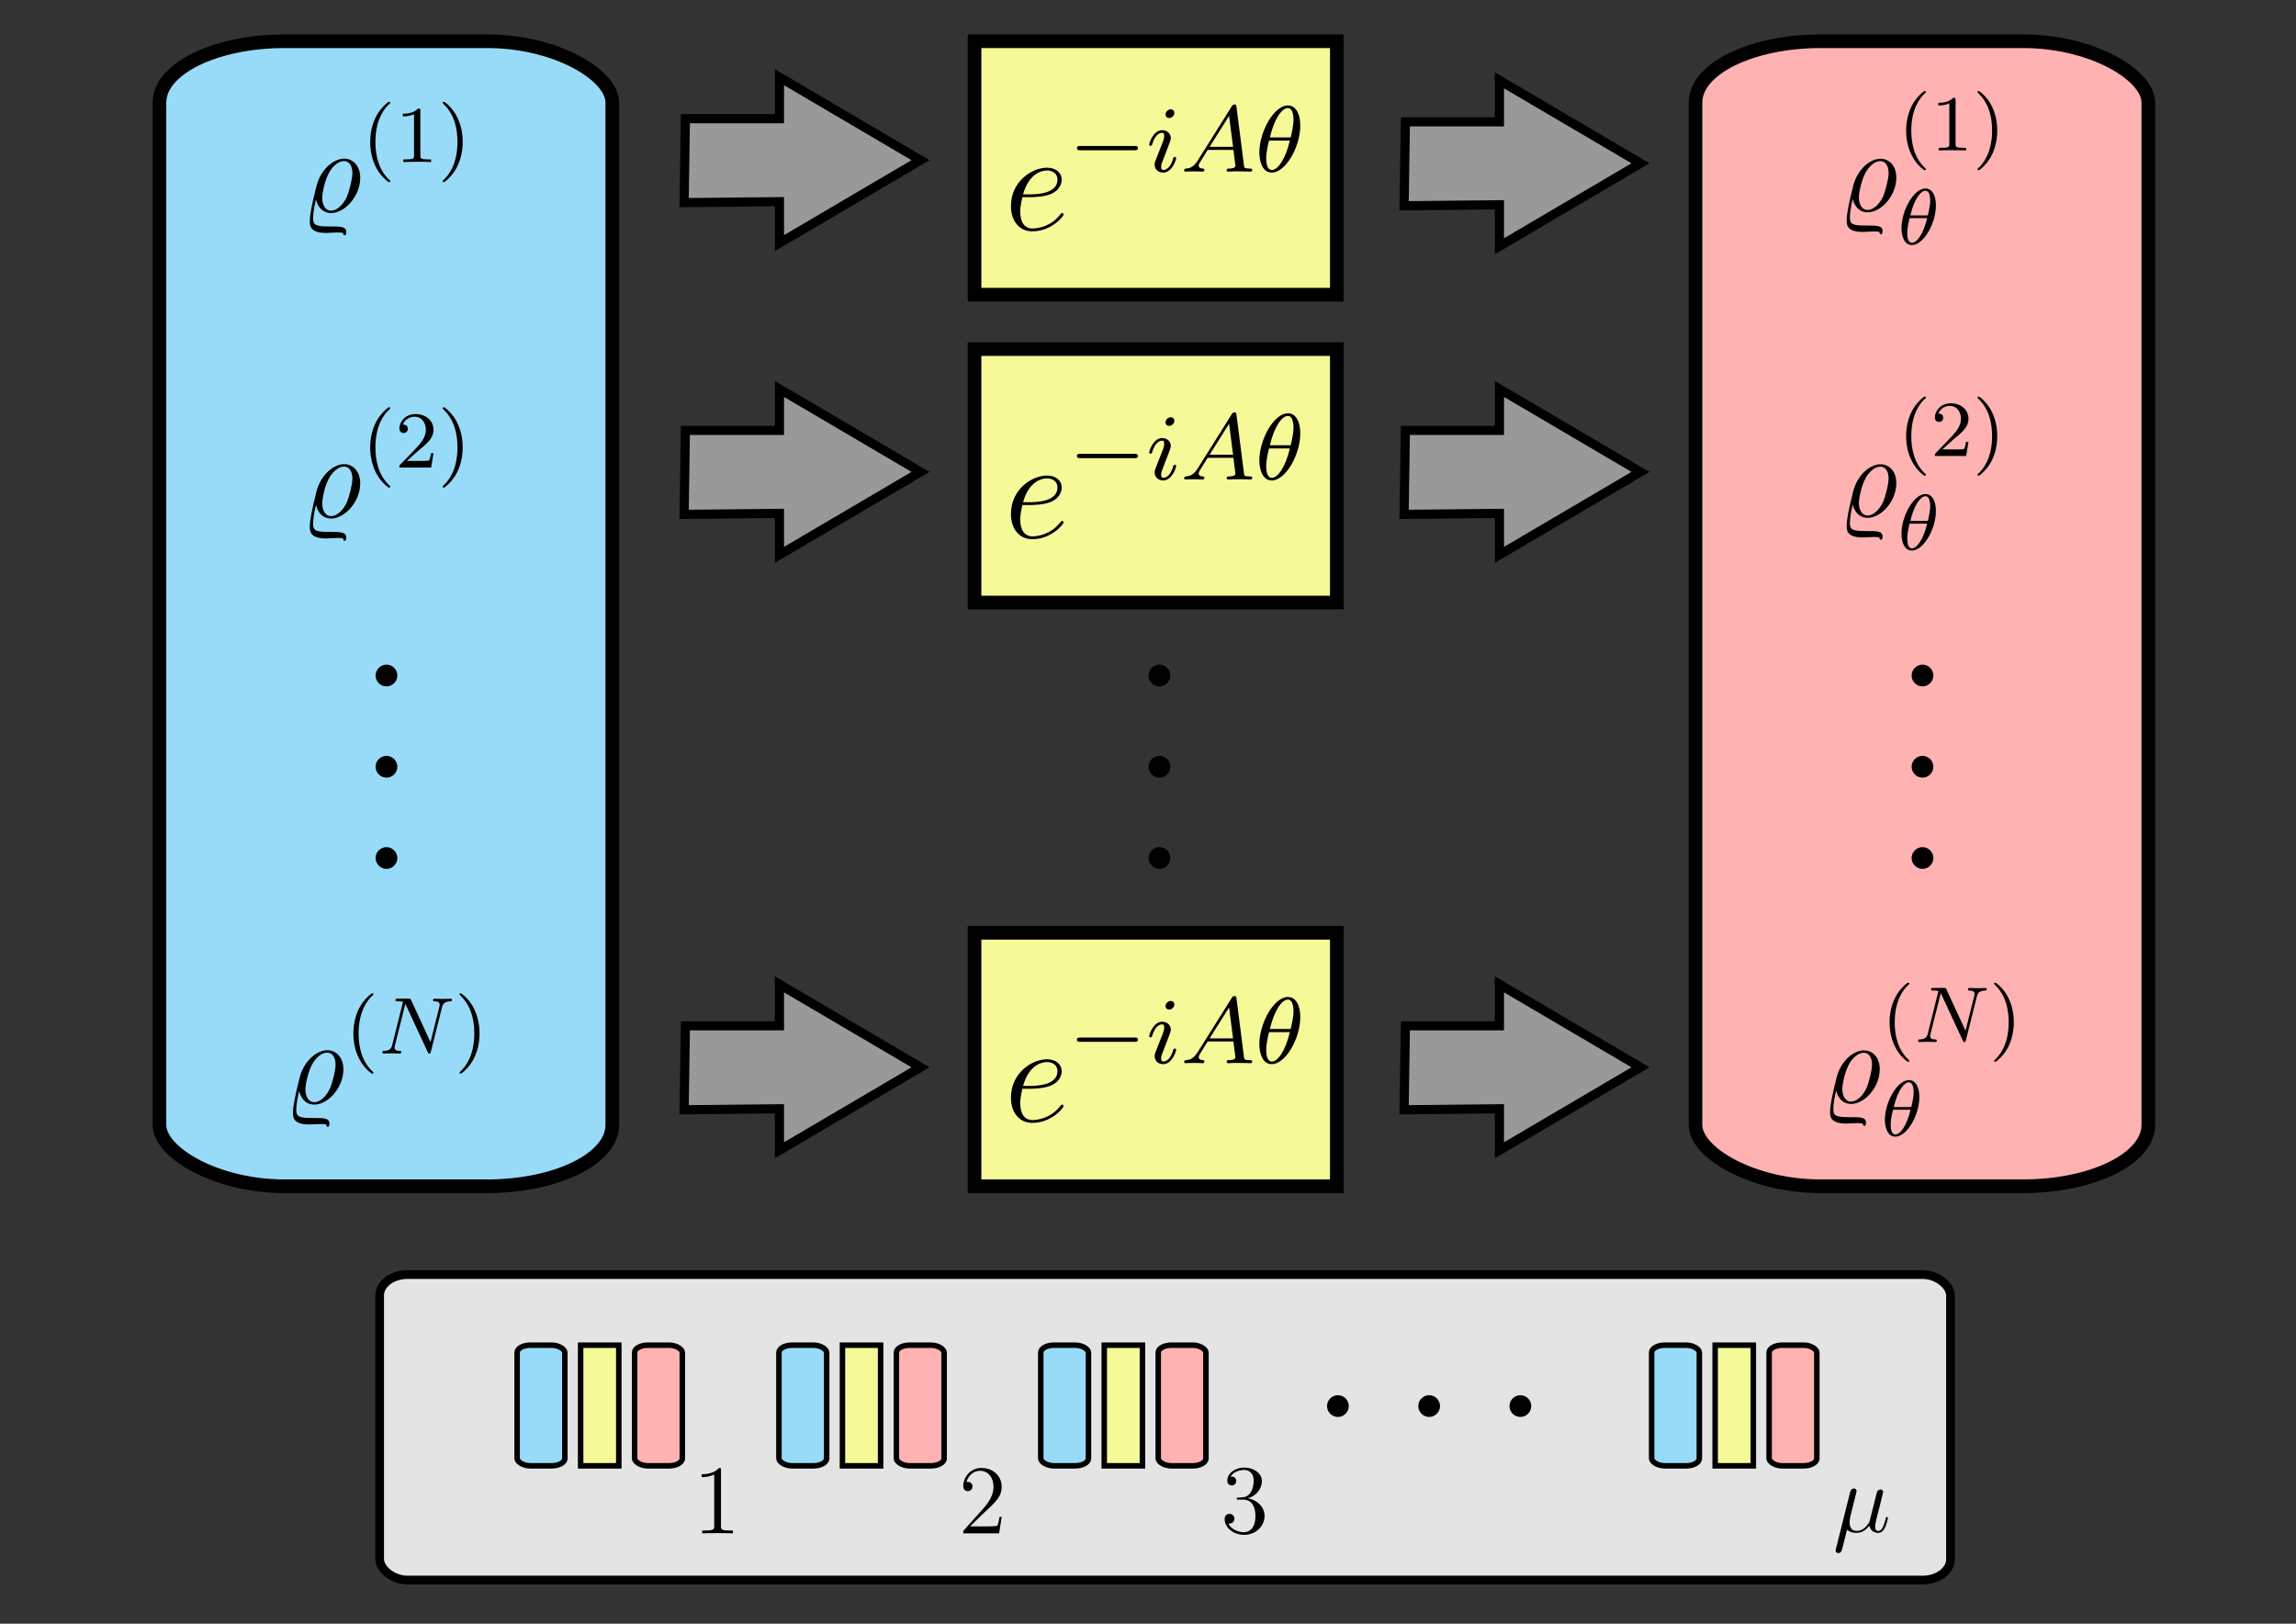 <?xml version="1.0" encoding="UTF-8" standalone="no"?>
<!-- Created with Inkscape (http://www.inkscape.org/) -->

<svg
   xmlns:dc="http://purl.org/dc/elements/1.1/"
   xmlns:cc="http://creativecommons.org/ns#"
   xmlns:rdf="http://www.w3.org/1999/02/22-rdf-syntax-ns#"
   xmlns:svg="http://www.w3.org/2000/svg"
   xmlns="http://www.w3.org/2000/svg"
   xmlns:xlink="http://www.w3.org/1999/xlink"
   xmlns:sodipodi="http://sodipodi.sourceforge.net/DTD/sodipodi-0.dtd"
   xmlns:inkscape="http://www.inkscape.org/namespaces/inkscape"
   width="297mm"
   height="210mm"
   viewBox="0 0 1052.362 744.094"
   id="svg2"
   version="1.1"
   inkscape:version="0.91 r13725"
   sodipodi:docname="evolution-3.svg">
  <rect x="0" y="0" width="1052.362" height="744.094" fill="#333333" stroke="none"/>
  <defs
     id="defs4">
    <path
       id="g0-37"
       d="M1.488 -1.224C1.716 -0.288 2.328 0.12 2.988 0.12C4.38 0.12 5.892 -1.584 5.892 -3.372C5.892 -4.656 5.112 -5.292 4.284 -5.292C3.324 -5.292 1.992 -4.332 1.536 -2.556C1.056 -0.66 0.876 0.324 0.876 0.936C0.876 1.344 0.876 2.1 2.496 2.1C2.916 2.1 3.24 2.052 3.648 2.052C3.9 2.052 4.152 2.052 4.2 2.148C4.212 2.172 4.2 2.208 4.212 2.208C4.212 2.292 4.26 2.328 4.332 2.328S4.5 2.328 4.5 2.016C4.5 1.452 3.972 1.452 2.808 1.452C1.476 1.452 1.2 1.332 1.2 0.624C1.2 0.072 1.38 -0.78 1.488 -1.224ZM3 -0.12C2.352 -0.12 2.112 -0.792 2.112 -1.38C2.112 -1.8 2.316 -2.976 2.748 -3.816C3.072 -4.464 3.684 -5.052 4.272 -5.052C4.812 -5.052 5.112 -4.56 5.112 -3.852C5.112 -3.24 4.788 -2.052 4.584 -1.548C4.2 -0.672 3.552 -0.12 3 -0.12Z" />
    <path
       id="g1-3"
       d="M4.332 -8.316C4.26 -8.556 4.2 -8.568 4.068 -8.568C3.96 -8.568 3.888 -8.544 3.828 -8.352L1.5 -1.152C1.272 -0.456 0.78 -0.36 0.372 -0.348V0C0.888 -0.024 0.912 -0.024 1.428 -0.024C1.752 -0.024 2.34 -0.024 2.64 0V-0.348C2.028 -0.36 1.8 -0.696 1.8 -0.96C1.8 -1.008 1.8 -1.044 1.86 -1.224L3.732 -6.996L5.7 -0.924C5.76 -0.756 5.76 -0.732 5.76 -0.708C5.76 -0.348 5.136 -0.348 4.836 -0.348V0C5.112 -0.024 6.036 -0.024 6.372 -0.024C6.72 -0.024 7.464 -0.024 7.776 0V-0.348C7.128 -0.348 6.9 -0.348 6.756 -0.804L4.332 -8.316Z" />
    <path
       id="g2-18"
       d="M3.832 -3.928C3.832 -4.928 3.448 -5.632 2.784 -5.632C1.592 -5.632 0.352 -3.408 0.352 -1.624C0.352 -0.856 0.616 0.08 1.408 0.08C2.576 0.08 3.832 -2.088 3.832 -3.928ZM1.248 -2.912C1.624 -4.528 2.28 -5.408 2.776 -5.408C3.256 -5.408 3.256 -4.552 3.256 -4.4C3.256 -3.952 3.112 -3.304 3.016 -2.912H1.248ZM2.944 -2.64C2.568 -1.032 1.912 -0.144 1.416 -0.144C0.984 -0.144 0.936 -0.784 0.936 -1.152C0.936 -1.656 1.088 -2.304 1.176 -2.64H2.944Z" />
    <path
       id="g2-78"
       d="M6.336 -4.592C6.432 -4.984 6.608 -5.176 7.184 -5.2C7.264 -5.2 7.328 -5.248 7.328 -5.352C7.328 -5.4 7.288 -5.464 7.208 -5.464C7.152 -5.464 7 -5.44 6.408 -5.44C5.768 -5.44 5.664 -5.464 5.592 -5.464C5.464 -5.464 5.44 -5.376 5.44 -5.312C5.44 -5.208 5.544 -5.2 5.616 -5.2C6.104 -5.184 6.104 -4.968 6.104 -4.856C6.104 -4.816 6.104 -4.776 6.072 -4.648L5.192 -1.144L3.264 -5.32C3.2 -5.464 3.184 -5.464 2.992 -5.464H1.952C1.808 -5.464 1.704 -5.464 1.704 -5.312C1.704 -5.2 1.8 -5.2 1.968 -5.2C2.032 -5.2 2.272 -5.2 2.456 -5.152L1.384 -0.856C1.288 -0.456 1.08 -0.28 0.544 -0.264C0.496 -0.264 0.4 -0.256 0.4 -0.112C0.4 -0.064 0.44 0 0.52 0C0.552 0 0.736 -0.024 1.312 -0.024C1.944 -0.024 2.064 0 2.136 0C2.168 0 2.288 0 2.288 -0.152C2.288 -0.248 2.2 -0.264 2.144 -0.264C1.856 -0.272 1.616 -0.32 1.616 -0.6C1.616 -0.64 1.64 -0.752 1.64 -0.76L2.688 -4.936H2.696L4.92 -0.144C4.976 -0.016 4.984 0 5.072 0C5.184 0 5.192 -0.032 5.224 -0.168L6.336 -4.592Z" />
    <path
       id="g3-40"
       d="M2.664 2C2.728 2 2.824 2 2.824 1.904C2.824 1.872 2.816 1.864 2.712 1.76C1.616 0.728 1.344 -0.76 1.344 -2C1.344 -4.304 2.296 -5.384 2.704 -5.752C2.816 -5.856 2.824 -5.864 2.824 -5.904S2.792 -6 2.712 -6C2.584 -6 2.184 -5.592 2.12 -5.52C1.048 -4.4 0.824 -2.96 0.824 -2C0.824 -0.208 1.576 1.232 2.664 2Z" />
    <path
       id="g3-41"
       d="M2.472 -2C2.472 -2.76 2.344 -3.672 1.848 -4.616C1.456 -5.352 0.728 -6 0.584 -6C0.504 -6 0.48 -5.944 0.48 -5.904C0.48 -5.872 0.48 -5.856 0.576 -5.76C1.696 -4.696 1.952 -3.232 1.952 -2C1.952 0.296 1 1.384 0.592 1.752C0.488 1.856 0.48 1.864 0.48 1.904S0.504 2 0.584 2C0.712 2 1.112 1.592 1.176 1.52C2.248 0.4 2.472 -1.04 2.472 -2Z" />
    <path
       id="g3-49"
       d="M2.512 -5.096C2.512 -5.312 2.496 -5.32 2.28 -5.32C1.952 -5 1.528 -4.808 0.768 -4.808V-4.544C0.984 -4.544 1.416 -4.544 1.88 -4.76V-0.656C1.88 -0.36 1.856 -0.264 1.096 -0.264H0.816V0C1.144 -0.024 1.832 -0.024 2.192 -0.024S3.248 -0.024 3.576 0V-0.264H3.296C2.536 -0.264 2.512 -0.36 2.512 -0.656V-5.096Z" />
    <path
       id="g3-50"
       d="M2.256 -1.632C2.384 -1.752 2.72 -2.016 2.848 -2.128C3.344 -2.584 3.816 -3.024 3.816 -3.752C3.816 -4.704 3.016 -5.32 2.016 -5.32C1.056 -5.32 0.424 -4.592 0.424 -3.88C0.424 -3.488 0.736 -3.432 0.848 -3.432C1.016 -3.432 1.264 -3.552 1.264 -3.856C1.264 -4.272 0.864 -4.272 0.768 -4.272C1 -4.856 1.536 -5.056 1.928 -5.056C2.672 -5.056 3.056 -4.424 3.056 -3.752C3.056 -2.92 2.472 -2.312 1.528 -1.344L0.52 -0.304C0.424 -0.216 0.424 -0.2 0.424 0H3.584L3.816 -1.432H3.568C3.544 -1.272 3.48 -0.872 3.384 -0.72C3.336 -0.656 2.728 -0.656 2.6 -0.656H1.176L2.256 -1.632Z" />
    <path
       id="g4-1"
       d="M2.304 -3C2.304 -3.348 2.016 -3.636 1.668 -3.636S1.032 -3.348 1.032 -3S1.32 -2.364 1.668 -2.364S2.304 -2.652 2.304 -3Z" />
    <path
       id="g0-22"
       d="M1.728 -0.264C2.028 0.012 2.472 0.12 2.88 0.12C3.648 0.12 4.176 -0.396 4.452 -0.768C4.572 -0.132 5.076 0.12 5.496 0.12C5.856 0.12 6.144 -0.096 6.36 -0.528C6.552 -0.936 6.72 -1.668 6.72 -1.716C6.72 -1.776 6.672 -1.824 6.6 -1.824C6.492 -1.824 6.48 -1.764 6.432 -1.584C6.252 -0.876 6.024 -0.12 5.532 -0.12C5.184 -0.12 5.16 -0.432 5.16 -0.672C5.16 -0.948 5.268 -1.38 5.352 -1.74L5.688 -3.036C5.736 -3.264 5.868 -3.804 5.928 -4.02C6 -4.308 6.132 -4.824 6.132 -4.872C6.132 -5.052 5.988 -5.172 5.808 -5.172C5.7 -5.172 5.448 -5.124 5.352 -4.764L4.512 -1.428C4.452 -1.188 4.452 -1.164 4.296 -0.972C4.152 -0.768 3.684 -0.12 2.928 -0.12C2.256 -0.12 2.04 -0.612 2.04 -1.176C2.04 -1.524 2.148 -1.944 2.196 -2.148L2.736 -4.308C2.796 -4.536 2.892 -4.92 2.892 -4.992C2.892 -5.184 2.736 -5.292 2.58 -5.292C2.472 -5.292 2.208 -5.256 2.112 -4.872L0.372 2.076C0.36 2.136 0.336 2.208 0.336 2.28C0.336 2.46 0.48 2.58 0.66 2.58C1.008 2.58 1.08 2.304 1.164 1.968L1.728 -0.264Z" />
    <path
       id="g0-22-3"
       d="M1.728 -0.264C2.028 0.012 2.472 0.12 2.88 0.12C3.648 0.12 4.176 -0.396 4.452 -0.768C4.572 -0.132 5.076 0.12 5.496 0.12C5.856 0.12 6.144 -0.096 6.36 -0.528C6.552 -0.936 6.72 -1.668 6.72 -1.716C6.72 -1.776 6.672 -1.824 6.6 -1.824C6.492 -1.824 6.48 -1.764 6.432 -1.584C6.252 -0.876 6.024 -0.12 5.532 -0.12C5.184 -0.12 5.16 -0.432 5.16 -0.672C5.16 -0.948 5.268 -1.38 5.352 -1.74L5.688 -3.036C5.736 -3.264 5.868 -3.804 5.928 -4.02C6 -4.308 6.132 -4.824 6.132 -4.872C6.132 -5.052 5.988 -5.172 5.808 -5.172C5.7 -5.172 5.448 -5.124 5.352 -4.764L4.512 -1.428C4.452 -1.188 4.452 -1.164 4.296 -0.972C4.152 -0.768 3.684 -0.12 2.928 -0.12C2.256 -0.12 2.04 -0.612 2.04 -1.176C2.04 -1.524 2.148 -1.944 2.196 -2.148L2.736 -4.308C2.796 -4.536 2.892 -4.92 2.892 -4.992C2.892 -5.184 2.736 -5.292 2.58 -5.292C2.472 -5.292 2.208 -5.256 2.112 -4.872L0.372 2.076C0.36 2.136 0.336 2.208 0.336 2.28C0.336 2.46 0.48 2.58 0.66 2.58C1.008 2.58 1.08 2.304 1.164 1.968L1.728 -0.264Z" />
    <path
       id="g1-2"
       d="M4.668 -3.336L2.268 -5.724C2.124 -5.868 2.1 -5.892 2.004 -5.892C1.884 -5.892 1.764 -5.784 1.764 -5.652C1.764 -5.568 1.788 -5.544 1.92 -5.412L4.32 -3L1.92 -0.588C1.788 -0.456 1.764 -0.432 1.764 -0.348C1.764 -0.216 1.884 -0.108 2.004 -0.108C2.1 -0.108 2.124 -0.132 2.268 -0.276L4.656 -2.664L7.14 -0.18C7.164 -0.168 7.248 -0.108 7.32 -0.108C7.464 -0.108 7.56 -0.216 7.56 -0.348C7.56 -0.372 7.56 -0.42 7.524 -0.48C7.512 -0.504 5.604 -2.388 5.004 -3L7.2 -5.196C7.26 -5.268 7.44 -5.424 7.5 -5.496C7.512 -5.52 7.56 -5.568 7.56 -5.652C7.56 -5.784 7.464 -5.892 7.32 -5.892C7.224 -5.892 7.176 -5.844 7.044 -5.712L4.668 -3.336Z" />
    <path
       id="g0-49"
       d="M3.456 -7.692C3.456 -7.968 3.456 -7.98 3.216 -7.98C2.928 -7.656 2.328 -7.212 1.092 -7.212V-6.864C1.368 -6.864 1.968 -6.864 2.628 -7.176V-0.924C2.628 -0.492 2.592 -0.348 1.536 -0.348H1.164V0C1.488 -0.024 2.652 -0.024 3.048 -0.024S4.596 -0.024 4.92 0V-0.348H4.548C3.492 -0.348 3.456 -0.492 3.456 -0.924V-7.692Z" />
    <path
       id="g0-50"
       d="M5.28 -2.016H5.016C4.98 -1.812 4.884 -1.152 4.764 -0.96C4.68 -0.852 3.996 -0.852 3.636 -0.852H1.416C1.74 -1.128 2.472 -1.896 2.784 -2.184C4.608 -3.864 5.28 -4.488 5.28 -5.676C5.28 -7.056 4.188 -7.98 2.796 -7.98S0.588 -6.792 0.588 -5.76C0.588 -5.148 1.116 -5.148 1.152 -5.148C1.404 -5.148 1.716 -5.328 1.716 -5.712C1.716 -6.048 1.488 -6.276 1.152 -6.276C1.044 -6.276 1.02 -6.276 0.984 -6.264C1.212 -7.08 1.86 -7.632 2.64 -7.632C3.66 -7.632 4.284 -6.78 4.284 -5.676C4.284 -4.656 3.696 -3.768 3.012 -3L0.588 -0.288V0H4.968L5.28 -2.016Z" />
    <path
       id="g0-51"
       d="M2.208 -4.308C2.004 -4.296 1.956 -4.284 1.956 -4.176C1.956 -4.056 2.016 -4.056 2.232 -4.056H2.784C3.804 -4.056 4.26 -3.216 4.26 -2.064C4.26 -0.492 3.444 -0.072 2.856 -0.072C2.28 -0.072 1.296 -0.348 0.948 -1.14C1.332 -1.08 1.68 -1.296 1.68 -1.728C1.68 -2.076 1.428 -2.316 1.092 -2.316C0.804 -2.316 0.492 -2.148 0.492 -1.692C0.492 -0.624 1.56 0.252 2.892 0.252C4.32 0.252 5.376 -0.84 5.376 -2.052C5.376 -3.156 4.488 -4.02 3.336 -4.224C4.38 -4.524 5.052 -5.4 5.052 -6.336C5.052 -7.284 4.068 -7.98 2.904 -7.98C1.704 -7.98 0.816 -7.248 0.816 -6.372C0.816 -5.892 1.188 -5.796 1.368 -5.796C1.62 -5.796 1.908 -5.976 1.908 -6.336C1.908 -6.72 1.62 -6.888 1.356 -6.888C1.284 -6.888 1.26 -6.888 1.224 -6.876C1.68 -7.692 2.808 -7.692 2.868 -7.692C3.264 -7.692 4.044 -7.512 4.044 -6.336C4.044 -6.108 4.008 -5.436 3.66 -4.92C3.3 -4.392 2.892 -4.356 2.568 -4.344L2.208 -4.308Z" />
    <path
       id="g1-22"
       d="M1.728 -0.264C2.028 0.012 2.472 0.12 2.88 0.12C3.648 0.12 4.176 -0.396 4.452 -0.768C4.572 -0.132 5.076 0.12 5.496 0.12C5.856 0.12 6.144 -0.096 6.36 -0.528C6.552 -0.936 6.72 -1.668 6.72 -1.716C6.72 -1.776 6.672 -1.824 6.6 -1.824C6.492 -1.824 6.48 -1.764 6.432 -1.584C6.252 -0.876 6.024 -0.12 5.532 -0.12C5.184 -0.12 5.16 -0.432 5.16 -0.672C5.16 -0.948 5.268 -1.38 5.352 -1.74L5.688 -3.036C5.736 -3.264 5.868 -3.804 5.928 -4.02C6 -4.308 6.132 -4.824 6.132 -4.872C6.132 -5.052 5.988 -5.172 5.808 -5.172C5.7 -5.172 5.448 -5.124 5.352 -4.764L4.512 -1.428C4.452 -1.188 4.452 -1.164 4.296 -0.972C4.152 -0.768 3.684 -0.12 2.928 -0.12C2.256 -0.12 2.04 -0.612 2.04 -1.176C2.04 -1.524 2.148 -1.944 2.196 -2.148L2.736 -4.308C2.796 -4.536 2.892 -4.92 2.892 -4.992C2.892 -5.184 2.736 -5.292 2.58 -5.292C2.472 -5.292 2.208 -5.256 2.112 -4.872L0.372 2.076C0.36 2.136 0.336 2.208 0.336 2.28C0.336 2.46 0.48 2.58 0.66 2.58C1.008 2.58 1.08 2.304 1.164 1.968L1.728 -0.264Z" />
    <path
       id="g0-37-7"
       d="M1.488 -1.224C1.716 -0.288 2.328 0.12 2.988 0.12C4.38 0.12 5.892 -1.584 5.892 -3.372C5.892 -4.656 5.112 -5.292 4.284 -5.292C3.324 -5.292 1.992 -4.332 1.536 -2.556C1.056 -0.66 0.876 0.324 0.876 0.936C0.876 1.344 0.876 2.1 2.496 2.1C2.916 2.1 3.24 2.052 3.648 2.052C3.9 2.052 4.152 2.052 4.2 2.148C4.212 2.172 4.2 2.208 4.212 2.208C4.212 2.292 4.26 2.328 4.332 2.328S4.5 2.328 4.5 2.016C4.5 1.452 3.972 1.452 2.808 1.452C1.476 1.452 1.2 1.332 1.2 0.624C1.2 0.072 1.38 -0.78 1.488 -1.224ZM3 -0.12C2.352 -0.12 2.112 -0.792 2.112 -1.38C2.112 -1.8 2.316 -2.976 2.748 -3.816C3.072 -4.464 3.684 -5.052 4.272 -5.052C4.812 -5.052 5.112 -4.56 5.112 -3.852C5.112 -3.24 4.788 -2.052 4.584 -1.548C4.2 -0.672 3.552 -0.12 3 -0.12Z" />
    <path
       id="g1-40"
       d="M2.664 2C2.728 2 2.824 2 2.824 1.904C2.824 1.872 2.816 1.864 2.712 1.76C1.616 0.728 1.344 -0.76 1.344 -2C1.344 -4.304 2.296 -5.384 2.704 -5.752C2.816 -5.856 2.824 -5.864 2.824 -5.904S2.792 -6 2.712 -6C2.584 -6 2.184 -5.592 2.12 -5.52C1.048 -4.4 0.824 -2.96 0.824 -2C0.824 -0.208 1.576 1.232 2.664 2Z" />
    <path
       id="g1-41"
       d="M2.472 -2C2.472 -2.76 2.344 -3.672 1.848 -4.616C1.456 -5.352 0.728 -6 0.584 -6C0.504 -6 0.48 -5.944 0.48 -5.904C0.48 -5.872 0.48 -5.856 0.576 -5.76C1.696 -4.696 1.952 -3.232 1.952 -2C1.952 0.296 1 1.384 0.592 1.752C0.488 1.856 0.48 1.864 0.48 1.904S0.504 2 0.584 2C0.712 2 1.112 1.592 1.176 1.52C2.248 0.4 2.472 -1.04 2.472 -2Z" />
    <path
       id="g1-49"
       d="M2.512 -5.096C2.512 -5.312 2.496 -5.32 2.28 -5.32C1.952 -5 1.528 -4.808 0.768 -4.808V-4.544C0.984 -4.544 1.416 -4.544 1.88 -4.76V-0.656C1.88 -0.36 1.856 -0.264 1.096 -0.264H0.816V0C1.144 -0.024 1.832 -0.024 2.192 -0.024S3.248 -0.024 3.576 0V-0.264H3.296C2.536 -0.264 2.512 -0.36 2.512 -0.656V-5.096Z" />
    <path
       id="g1-50"
       d="M2.256 -1.632C2.384 -1.752 2.72 -2.016 2.848 -2.128C3.344 -2.584 3.816 -3.024 3.816 -3.752C3.816 -4.704 3.016 -5.32 2.016 -5.32C1.056 -5.32 0.424 -4.592 0.424 -3.88C0.424 -3.488 0.736 -3.432 0.848 -3.432C1.016 -3.432 1.264 -3.552 1.264 -3.856C1.264 -4.272 0.864 -4.272 0.768 -4.272C1 -4.856 1.536 -5.056 1.928 -5.056C2.672 -5.056 3.056 -4.424 3.056 -3.752C3.056 -2.92 2.472 -2.312 1.528 -1.344L0.52 -0.304C0.424 -0.216 0.424 -0.2 0.424 0H3.584L3.816 -1.432H3.568C3.544 -1.272 3.48 -0.872 3.384 -0.72C3.336 -0.656 2.728 -0.656 2.6 -0.656H1.176L2.256 -1.632Z" />
    <path
       id="g2-18-2"
       d="M3.832 -3.928C3.832 -4.928 3.448 -5.632 2.784 -5.632C1.592 -5.632 0.352 -3.408 0.352 -1.624C0.352 -0.856 0.616 0.08 1.408 0.08C2.576 0.08 3.832 -2.088 3.832 -3.928ZM1.248 -2.912C1.624 -4.528 2.28 -5.408 2.776 -5.408C3.256 -5.408 3.256 -4.552 3.256 -4.4C3.256 -3.952 3.112 -3.304 3.016 -2.912H1.248ZM2.944 -2.64C2.568 -1.032 1.912 -0.144 1.416 -0.144C0.984 -0.144 0.936 -0.784 0.936 -1.152C0.936 -1.656 1.088 -2.304 1.176 -2.64H2.944Z" />
    <path
       id="g2-78-4"
       d="M6.336 -4.592C6.432 -4.984 6.608 -5.176 7.184 -5.2C7.264 -5.2 7.328 -5.248 7.328 -5.352C7.328 -5.4 7.288 -5.464 7.208 -5.464C7.152 -5.464 7 -5.44 6.408 -5.44C5.768 -5.44 5.664 -5.464 5.592 -5.464C5.464 -5.464 5.44 -5.376 5.44 -5.312C5.44 -5.208 5.544 -5.2 5.616 -5.2C6.104 -5.184 6.104 -4.968 6.104 -4.856C6.104 -4.816 6.104 -4.776 6.072 -4.648L5.192 -1.144L3.264 -5.32C3.2 -5.464 3.184 -5.464 2.992 -5.464H1.952C1.808 -5.464 1.704 -5.464 1.704 -5.312C1.704 -5.2 1.8 -5.2 1.968 -5.2C2.032 -5.2 2.272 -5.2 2.456 -5.152L1.384 -0.856C1.288 -0.456 1.08 -0.28 0.544 -0.264C0.496 -0.264 0.4 -0.256 0.4 -0.112C0.4 -0.064 0.44 0 0.52 0C0.552 0 0.736 -0.024 1.312 -0.024C1.944 -0.024 2.064 0 2.136 0C2.168 0 2.288 0 2.288 -0.152C2.288 -0.248 2.2 -0.264 2.144 -0.264C1.856 -0.272 1.616 -0.32 1.616 -0.6C1.616 -0.64 1.64 -0.752 1.64 -0.76L2.688 -4.936H2.696L4.92 -0.144C4.976 -0.016 4.984 0 5.072 0C5.184 0 5.192 -0.032 5.224 -0.168L6.336 -4.592Z" />
    <path
       id="g0-101"
       d="M2.148 -2.784C2.472 -2.784 3.288 -2.808 3.864 -3.024C4.776 -3.372 4.86 -4.068 4.86 -4.284C4.86 -4.812 4.404 -5.292 3.612 -5.292C2.352 -5.292 0.54 -4.152 0.54 -2.016C0.54 -0.756 1.26 0.12 2.352 0.12C3.984 0.12 5.016 -1.152 5.016 -1.308C5.016 -1.38 4.944 -1.44 4.896 -1.44C4.86 -1.44 4.848 -1.428 4.74 -1.32C3.972 -0.3 2.832 -0.12 2.376 -0.12C1.692 -0.12 1.332 -0.66 1.332 -1.548C1.332 -1.716 1.332 -2.016 1.512 -2.784H2.148ZM1.572 -3.024C2.088 -4.872 3.228 -5.052 3.612 -5.052C4.14 -5.052 4.5 -4.74 4.5 -4.284C4.5 -3.024 2.58 -3.024 2.076 -3.024H1.572Z" />
    <path
       id="g1-0"
       d="M5.592 -1.816C5.72 -1.816 5.896 -1.816 5.896 -2S5.72 -2.184 5.592 -2.184H1.008C0.88 -2.184 0.704 -2.184 0.704 -2S0.88 -1.816 1.008 -1.816H5.592Z" />
    <path
       id="g2-18-0"
       d="M3.832 -3.928C3.832 -4.928 3.448 -5.632 2.784 -5.632C1.592 -5.632 0.352 -3.408 0.352 -1.624C0.352 -0.856 0.616 0.08 1.408 0.08C2.576 0.08 3.832 -2.088 3.832 -3.928ZM1.248 -2.912C1.624 -4.528 2.28 -5.408 2.776 -5.408C3.256 -5.408 3.256 -4.552 3.256 -4.4C3.256 -3.952 3.112 -3.304 3.016 -2.912H1.248ZM2.944 -2.64C2.568 -1.032 1.912 -0.144 1.416 -0.144C0.984 -0.144 0.936 -0.784 0.936 -1.152C0.936 -1.656 1.088 -2.304 1.176 -2.64H2.944Z" />
    <path
       id="g2-65"
       d="M1.48 -0.952C1.112 -0.368 0.784 -0.288 0.496 -0.264C0.416 -0.256 0.32 -0.248 0.32 -0.112C0.32 -0.088 0.336 0 0.432 0C0.504 0 0.552 -0.024 1.112 -0.024C1.656 -0.024 1.84 0 1.88 0S2.04 0 2.04 -0.152C2.04 -0.256 1.936 -0.264 1.896 -0.264C1.728 -0.272 1.56 -0.336 1.56 -0.512C1.56 -0.632 1.624 -0.736 1.776 -0.968L2.32 -1.848H4.512L4.68 -0.496C4.68 -0.384 4.536 -0.264 4.16 -0.264C4.04 -0.264 3.936 -0.264 3.936 -0.112C3.936 -0.104 3.944 0 4.072 0C4.152 0 4.456 -0.016 4.528 -0.024H5.032C5.752 -0.024 5.888 0 5.952 0C5.984 0 6.112 0 6.112 -0.152C6.112 -0.264 6.008 -0.264 5.88 -0.264C5.44 -0.264 5.432 -0.336 5.408 -0.536L4.776 -5.48C4.752 -5.656 4.744 -5.712 4.608 -5.712C4.464 -5.712 4.416 -5.632 4.368 -5.552L1.48 -0.952ZM2.488 -2.112L4.144 -4.744L4.48 -2.112H2.488Z" />
    <path
       id="g2-105"
       d="M2.384 -4.992C2.384 -5.168 2.256 -5.296 2.072 -5.296C1.864 -5.296 1.632 -5.104 1.632 -4.864C1.632 -4.688 1.76 -4.56 1.944 -4.56C2.152 -4.56 2.384 -4.752 2.384 -4.992ZM1.216 -2.056L0.784 -0.952C0.744 -0.832 0.704 -0.736 0.704 -0.6C0.704 -0.208 1.008 0.08 1.432 0.08C2.208 0.08 2.536 -1.04 2.536 -1.144C2.536 -1.224 2.472 -1.248 2.416 -1.248C2.32 -1.248 2.304 -1.192 2.28 -1.112C2.096 -0.472 1.768 -0.144 1.448 -0.144C1.352 -0.144 1.256 -0.184 1.256 -0.4C1.256 -0.592 1.312 -0.736 1.416 -0.984C1.496 -1.2 1.576 -1.416 1.664 -1.632L1.912 -2.28C1.984 -2.464 2.08 -2.712 2.08 -2.848C2.08 -3.248 1.76 -3.528 1.352 -3.528C0.576 -3.528 0.24 -2.408 0.24 -2.304C0.24 -2.232 0.296 -2.2 0.36 -2.2C0.464 -2.2 0.472 -2.248 0.496 -2.328C0.72 -3.088 1.088 -3.304 1.328 -3.304C1.44 -3.304 1.52 -3.264 1.52 -3.04C1.52 -2.96 1.512 -2.848 1.432 -2.608L1.216 -2.056Z" />
  </defs>
  <sodipodi:namedview
     id="base"
     pagecolor="#ffffff"
     bordercolor="#666666"
     borderopacity="1.0"
     inkscape:pageopacity="0.0"
     inkscape:pageshadow="2"
     inkscape:zoom="0.7"
     inkscape:cx="265.60916"
     inkscape:cy="367.3387"
     inkscape:document-units="px"
     inkscape:current-layer="layer1"
     showgrid="true"
     inkscape:snap-bbox="true"
     inkscape:snap-bbox-edge-midpoints="true"
     inkscape:snap-object-midpoints="false"
     inkscape:snap-center="true"
     inkscape:snap-bbox-midpoints="true"
     inkscape:object-nodes="true"
     inkscape:object-paths="true"
     inkscape:bbox-nodes="true"
     inkscape:snap-global="true"
     inkscape:snap-smooth-nodes="false"
     inkscape:bbox-paths="false"
     inkscape:snap-nodes="true"
     inkscape:snap-others="true"
     inkscape:snap-grids="false"
     inkscape:snap-to-guides="false"
     inkscape:window-width="2556"
     inkscape:window-height="1395"
     inkscape:window-x="0"
     inkscape:window-y="1"
     inkscape:window-maximized="1"
     inkscape:snap-page="true">
    <inkscape:grid
       type="xygrid"
       id="grid4147" />
  </sodipodi:namedview>
  <g
     inkscape:label="Layer 1"
     inkscape:groupmode="layer"
     id="layer1"
     transform="translate(0,-308.268)">
    <rect
       style="opacity:1;fill:#e4e4e4;fill-opacity:1;stroke:#000000;stroke-width:4;stroke-linecap:round;stroke-miterlimit:4;stroke-dasharray:none;stroke-dashoffset:0;stroke-opacity:1"
       id="rect4884"
       width="720"
       height="140"
       x="174"
       y="892.362"
       rx="12.8"
       ry="9.568" />
    <path
       style="fill:#999999;fill-opacity:1;stroke:#000000;stroke-width:4.2;stroke-linecap:round;stroke-miterlimit:4;stroke-dasharray:none;stroke-dashoffset:0;stroke-opacity:1"
       d="m 314.152,362.656 43.106,0 0,-19.012 64.66,38.025 -64.66,38.025 0,-19.012 -43.701,0.447 z"
       id="rect4159"
       inkscape:connector-curvature="0"
       sodipodi:nodetypes="cccccccc" />
    <g
       id="g5109"
       transform="translate(-245.121,4.299297e-4)">
      <rect
         style="fill:#98dbf9;fill-opacity:1;stroke:#000000;stroke-width:2.524;stroke-linecap:round;stroke-miterlimit:4;stroke-dasharray:none;stroke-dashoffset:0;stroke-opacity:1"
         id="rect5103"
         width="21.87"
         height="55.292"
         x="482.141"
         y="924.716"
         rx="6.06"
         ry="3.384" />
      <rect
         ry="3.384"
         rx="6.06"
         y="924.716"
         x="535.989"
         height="55.292"
         width="21.87"
         id="rect5105"
         style="fill:#ffb2b2;fill-opacity:1;stroke:#000000;stroke-width:2.524;stroke-linecap:round;stroke-miterlimit:4;stroke-dasharray:none;stroke-dashoffset:0;stroke-opacity:1" />
      <rect
         style="fill:#f6f998;fill-opacity:1;stroke:#000000;stroke-width:2.524;stroke-linecap:round;stroke-miterlimit:4;stroke-dasharray:none;stroke-dashoffset:0;stroke-opacity:1"
         id="rect5107"
         width="17.496"
         height="55.292"
         x="511.252"
         y="924.716"
         rx="0"
         ry="0" />
    </g>
    <g
       transform="translate(-125.121,4.299297e-4)"
       id="g5116">
      <rect
         ry="3.384"
         rx="6.06"
         y="924.716"
         x="482.141"
         height="55.292"
         width="21.87"
         id="rect5118"
         style="fill:#98dbf9;fill-opacity:1;stroke:#000000;stroke-width:2.524;stroke-linecap:round;stroke-miterlimit:4;stroke-dasharray:none;stroke-dashoffset:0;stroke-opacity:1" />
      <rect
         style="fill:#ffb2b2;fill-opacity:1;stroke:#000000;stroke-width:2.524;stroke-linecap:round;stroke-miterlimit:4;stroke-dasharray:none;stroke-dashoffset:0;stroke-opacity:1"
         id="rect5120"
         width="21.87"
         height="55.292"
         x="535.989"
         y="924.716"
         rx="6.06"
         ry="3.384" />
      <rect
         ry="0"
         rx="0"
         y="924.716"
         x="511.252"
         height="55.292"
         width="17.496"
         id="rect5122"
         style="fill:#f6f998;fill-opacity:1;stroke:#000000;stroke-width:2.524;stroke-linecap:round;stroke-miterlimit:4;stroke-dasharray:none;stroke-dashoffset:0;stroke-opacity:1" />
    </g>
    <g
       id="g5124"
       transform="translate(-5.121,4.299297e-4)">
      <rect
         style="fill:#98dbf9;fill-opacity:1;stroke:#000000;stroke-width:2.524;stroke-linecap:round;stroke-miterlimit:4;stroke-dasharray:none;stroke-dashoffset:0;stroke-opacity:1"
         id="rect5126"
         width="21.87"
         height="55.292"
         x="482.141"
         y="924.716"
         rx="6.06"
         ry="3.384" />
      <rect
         ry="3.384"
         rx="6.06"
         y="924.716"
         x="535.989"
         height="55.292"
         width="21.87"
         id="rect5128"
         style="fill:#ffb2b2;fill-opacity:1;stroke:#000000;stroke-width:2.524;stroke-linecap:round;stroke-miterlimit:4;stroke-dasharray:none;stroke-dashoffset:0;stroke-opacity:1" />
      <rect
         style="fill:#f6f998;fill-opacity:1;stroke:#000000;stroke-width:2.524;stroke-linecap:round;stroke-miterlimit:4;stroke-dasharray:none;stroke-dashoffset:0;stroke-opacity:1"
         id="rect5130"
         width="17.496"
         height="55.292"
         x="511.252"
         y="924.716"
         rx="0"
         ry="0" />
    </g>
    <g
       id="g5140"
       transform="translate(274.879,4.299297e-4)">
      <rect
         style="fill:#98dbf9;fill-opacity:1;stroke:#000000;stroke-width:2.524;stroke-linecap:round;stroke-miterlimit:4;stroke-dasharray:none;stroke-dashoffset:0;stroke-opacity:1"
         id="rect5142"
         width="21.87"
         height="55.292"
         x="482.141"
         y="924.716"
         rx="6.06"
         ry="3.384" />
      <rect
         ry="3.384"
         rx="6.06"
         y="924.716"
         x="535.989"
         height="55.292"
         width="21.87"
         id="rect5144"
         style="fill:#ffb2b2;fill-opacity:1;stroke:#000000;stroke-width:2.524;stroke-linecap:round;stroke-miterlimit:4;stroke-dasharray:none;stroke-dashoffset:0;stroke-opacity:1" />
      <rect
         style="fill:#f6f998;fill-opacity:1;stroke:#000000;stroke-width:2.524;stroke-linecap:round;stroke-miterlimit:4;stroke-dasharray:none;stroke-dashoffset:0;stroke-opacity:1"
         id="rect5146"
         width="17.496"
         height="55.292"
         x="511.252"
         y="924.716"
         rx="0"
         ry="0" />
    </g>
    <g
       id="g4399"
       transform="matrix(2.786,0,0,2.786,-1944.273,-1627.289)">
      <use
         transform="matrix(2.814,0,0,2.814,508.307,748.748)"
         id="use4313"
         y="66"
         xlink:href="#g4-1"
         x="143.917"
         width="100%"
         height="100%" />
      <use
         transform="matrix(2.814,0,0,2.814,508.307,748.748)"
         id="use4315"
         y="66"
         xlink:href="#g4-1"
         x="149.251"
         width="100%"
         height="100%" />
      <use
         transform="matrix(2.814,0,0,2.814,508.307,748.748)"
         id="use4317"
         y="66"
         xlink:href="#g4-1"
         x="154.584"
         width="100%"
         height="100%" />
    </g>
    <g
       transform="matrix(3.503,0,0,3.503,579.123,778.652)"
       id="page1">
      <use
         id="use4956"
         y="66"
         xlink:href="#g0-49"
         x="56.625"
         width="100%"
         height="100%"
         transform="matrix(1.072,0,0,1.072,-135.394,-4.437)" />
      <use
         id="use4958"
         y="66"
         xlink:href="#g0-50"
         x="62.5"
         width="100%"
         height="100%"
         transform="matrix(1.072,0,0,1.072,-106.919,-4.437)" />
      <use
         id="use4960"
         y="66"
         xlink:href="#g0-51"
         x="68.375"
         width="100%"
         height="100%"
         transform="matrix(1.069,0,0,1.069,-78.702,-4.31)" />
      <use
         id="use4962"
         y="66"
         xlink:href="#g1-22"
         x="74.25"
         width="100%"
         height="100%"
         transform="matrix(1.073,0,0,1.073,-5.174,-4.689)" />
    </g>
    <rect
       ry="28.081"
       rx="57.512"
       y="327.159"
       x="73.093"
       height="524.734"
       width="207.548"
       id="rect5361"
       style="fill:#98dbf9;fill-opacity:1;stroke:#000000;stroke-width:6.25;stroke-linecap:round;stroke-miterlimit:4;stroke-dasharray:none;stroke-dashoffset:0;stroke-opacity:1" />
    <g
       transform="matrix(0,-2.786,2.786,0,-2402.784,3258.964)"
       id="g5367">
      <use
         height="100%"
         width="100%"
         x="143.917"
         xlink:href="#g4-1"
         y="66"
         id="use5369"
         transform="matrix(2.814,0,0,2.814,508.307,748.748)" />
      <use
         height="100%"
         width="100%"
         x="149.251"
         xlink:href="#g4-1"
         y="66"
         id="use5371"
         transform="matrix(2.814,0,0,2.814,508.307,748.748)" />
      <use
         height="100%"
         width="100%"
         x="154.584"
         xlink:href="#g4-1"
         y="66"
         id="use5373"
         transform="matrix(2.814,0,0,2.814,508.307,748.748)" />
    </g>
    <rect
       ry="0"
       rx="0"
       y="735.73"
       x="446.678"
       height="116.162"
       width="166.038"
       id="rect5375"
       style="fill:#f6f998;fill-opacity:1;stroke:#000000;stroke-width:6.25;stroke-linecap:round;stroke-miterlimit:4;stroke-dasharray:none;stroke-dashoffset:0;stroke-opacity:1" />
    <g
       transform="matrix(5.389,0,0,5.389,155.298,466.531)"
       id="page1-6">
      <use
         id="use5206"
         y="66"
         xlink:href="#g0-101"
         x="56.625"
         width="100%"
         height="100%" />
      <use
         id="use5208"
         y="61.045"
         xlink:href="#g1-0"
         x="62.071"
         width="100%"
         height="100%" />
      <use
         id="use5210"
         y="61.045"
         xlink:href="#g2-105"
         x="68.682"
         width="100%"
         height="100%" />
      <use
         id="use5212"
         y="61.045"
         xlink:href="#g2-65"
         x="71.576"
         width="100%"
         height="100%" />
      <use
         id="use5214"
         y="61.045"
         xlink:href="#g2-18-0"
         x="77.942"
         width="100%"
         height="100%" />
    </g>
    <rect
       style="fill:#f6f998;fill-opacity:1;stroke:#000000;stroke-width:6.25;stroke-linecap:round;stroke-miterlimit:4;stroke-dasharray:none;stroke-dashoffset:0;stroke-opacity:1"
       id="rect5377"
       width="166.038"
       height="116.162"
       x="446.678"
       y="468.239"
       rx="0"
       ry="0" />
    <rect
       ry="0"
       rx="0"
       y="327.159"
       x="446.678"
       height="116.162"
       width="166.038"
       id="rect5379"
       style="fill:#f6f998;fill-opacity:1;stroke:#000000;stroke-width:6.25;stroke-linecap:round;stroke-miterlimit:4;stroke-dasharray:none;stroke-dashoffset:0;stroke-opacity:1" />
    <path
       sodipodi:nodetypes="cccccccc"
       inkscape:connector-curvature="0"
       id="path5381"
       d="m 314.152,505.513 43.106,0 0,-19.012 64.66,38.025 -64.66,38.025 0,-19.012 -43.701,0.447 z"
       style="fill:#999999;fill-opacity:1;stroke:#000000;stroke-width:4.2;stroke-linecap:round;stroke-miterlimit:4;stroke-dasharray:none;stroke-dashoffset:0;stroke-opacity:1" />
    <path
       style="fill:#999999;fill-opacity:1;stroke:#000000;stroke-width:4.2;stroke-linecap:round;stroke-miterlimit:4;stroke-dasharray:none;stroke-dashoffset:0;stroke-opacity:1"
       d="m 314.152,778.37 43.106,0 0,-19.012 64.66,38.025 -64.66,38.025 0,-19.012 -43.701,0.447 z"
       id="path5383"
       inkscape:connector-curvature="0"
       sodipodi:nodetypes="cccccccc" />
    <path
       sodipodi:nodetypes="cccccccc"
       inkscape:connector-curvature="0"
       id="path5385"
       d="m 644.152,778.37 43.106,0 0,-19.012 64.66,38.025 -64.66,38.025 0,-19.012 -43.701,0.447 z"
       style="fill:#999999;fill-opacity:1;stroke:#000000;stroke-width:4.2;stroke-linecap:round;stroke-miterlimit:4;stroke-dasharray:none;stroke-dashoffset:0;stroke-opacity:1" />
    <path
       style="fill:#999999;fill-opacity:1;stroke:#000000;stroke-width:4.2;stroke-linecap:round;stroke-miterlimit:4;stroke-dasharray:none;stroke-dashoffset:0;stroke-opacity:1"
       d="m 644.152,505.513 43.106,0 0,-19.012 64.66,38.025 -64.66,38.025 0,-19.012 -43.701,0.447 z"
       id="path5387"
       inkscape:connector-curvature="0"
       sodipodi:nodetypes="cccccccc" />
    <path
       sodipodi:nodetypes="cccccccc"
       inkscape:connector-curvature="0"
       id="path5389"
       d="m 644.152,364.085 43.106,0 0,-19.012 64.66,38.025 -64.66,38.025 0,-19.012 -43.701,0.447 z"
       style="fill:#999999;fill-opacity:1;stroke:#000000;stroke-width:4.2;stroke-linecap:round;stroke-miterlimit:4;stroke-dasharray:none;stroke-dashoffset:0;stroke-opacity:1" />
    <rect
       style="fill:#ffb2b2;fill-opacity:1;stroke:#000000;stroke-width:6.25;stroke-linecap:round;stroke-miterlimit:4;stroke-dasharray:none;stroke-dashoffset:0;stroke-opacity:1"
       id="rect5391"
       width="207.548"
       height="524.734"
       x="777.125"
       y="327.159"
       rx="57.512"
       ry="28.081" />
    <g
       id="g5397"
       transform="matrix(0,-2.786,2.786,0,-1698.752,3258.964)">
      <use
         transform="matrix(2.814,0,0,2.814,508.307,748.748)"
         id="use5399"
         y="66"
         xlink:href="#g4-1"
         x="143.917"
         width="100%"
         height="100%" />
      <use
         transform="matrix(2.814,0,0,2.814,508.307,748.748)"
         id="use5401"
         y="66"
         xlink:href="#g4-1"
         x="149.251"
         width="100%"
         height="100%" />
      <use
         transform="matrix(2.814,0,0,2.814,508.307,748.748)"
         id="use5403"
         y="66"
         xlink:href="#g4-1"
         x="154.584"
         width="100%"
         height="100%" />
    </g>
    <g
       id="g5405"
       transform="matrix(0,-2.786,2.786,0,-2048.499,3258.964)">
      <use
         transform="matrix(2.814,0,0,2.814,508.307,748.748)"
         id="use5407"
         y="66"
         xlink:href="#g4-1"
         x="143.917"
         width="100%"
         height="100%" />
      <use
         transform="matrix(2.814,0,0,2.814,508.307,748.748)"
         id="use5409"
         y="66"
         xlink:href="#g4-1"
         x="149.251"
         width="100%"
         height="100%" />
      <use
         transform="matrix(2.814,0,0,2.814,508.307,748.748)"
         id="use5411"
         y="66"
         xlink:href="#g4-1"
         x="154.584"
         width="100%"
         height="100%" />
    </g>
    <g
       id="g5413"
       transform="matrix(5.389,0,0,5.389,155.298,199.04)">
      <use
         height="100%"
         width="100%"
         x="56.625"
         xlink:href="#g0-101"
         y="66"
         id="use5415" />
      <use
         height="100%"
         width="100%"
         x="62.071"
         xlink:href="#g1-0"
         y="61.045"
         id="use5417" />
      <use
         height="100%"
         width="100%"
         x="68.682"
         xlink:href="#g2-105"
         y="61.045"
         id="use5419" />
      <use
         height="100%"
         width="100%"
         x="71.576"
         xlink:href="#g2-65"
         y="61.045"
         id="use5421" />
      <use
         height="100%"
         width="100%"
         x="77.942"
         xlink:href="#g2-18-0"
         y="61.045"
         id="use5423" />
    </g>
    <g
       transform="matrix(5.389,0,0,5.389,155.298,57.96)"
       id="g5425">
      <use
         id="use5427"
         y="66"
         xlink:href="#g0-101"
         x="56.625"
         width="100%"
         height="100%" />
      <use
         id="use5429"
         y="61.045"
         xlink:href="#g1-0"
         x="62.071"
         width="100%"
         height="100%" />
      <use
         id="use5431"
         y="61.045"
         xlink:href="#g2-105"
         x="68.682"
         width="100%"
         height="100%" />
      <use
         id="use5433"
         y="61.045"
         xlink:href="#g2-65"
         x="71.576"
         width="100%"
         height="100%" />
      <use
         id="use5435"
         y="61.045"
         xlink:href="#g2-18-0"
         x="77.942"
         width="100%"
         height="100%" />
    </g>
    <g
       transform="matrix(4.537,0,0,4.537,605.804,104.98)"
       id="page1-9">
      <g
         id="g5437"
         transform="translate(-4.468,5.1304394e-7)">
        <use
           height="100%"
           width="100%"
           x="56.625"
           xlink:href="#g0-37-7"
           y="66.133"
           id="use5075" />
        <use
           height="100%"
           width="100%"
           x="62.685"
           xlink:href="#g1-40"
           y="60"
           id="use5077" />
        <use
           height="100%"
           width="100%"
           x="65.991"
           xlink:href="#g1-49"
           y="60"
           id="use5079" />
        <use
           height="100%"
           width="100%"
           x="70.241"
           xlink:href="#g1-41"
           y="60"
           id="use5081" />
        <use
           height="100%"
           width="100%"
           x="62.685"
           xlink:href="#g2-18-2"
           y="69.476"
           id="use5083" />
      </g>
      <g
         id="g5444"
         transform="translate(-6.472,2.066)">
        <use
           transform="translate(-15.418,28.794)"
           height="100%"
           width="100%"
           x="74.047"
           xlink:href="#g0-37-7"
           y="66.133"
           id="use5085" />
        <use
           transform="translate(-15.418,28.794)"
           height="100%"
           width="100%"
           x="80.107"
           xlink:href="#g1-40"
           y="60"
           id="use5087" />
        <use
           transform="translate(-15.418,28.794)"
           height="100%"
           width="100%"
           x="83.412"
           xlink:href="#g1-50"
           y="60"
           id="use5089" />
        <use
           transform="translate(-15.418,28.794)"
           height="100%"
           width="100%"
           x="87.662"
           xlink:href="#g1-41"
           y="60"
           id="use5091" />
        <use
           transform="translate(-15.418,28.794)"
           height="100%"
           width="100%"
           x="80.107"
           xlink:href="#g2-18-2"
           y="69.476"
           id="use5093" />
      </g>
      <g
         id="g5451"
         transform="translate(3.073,-1.778)">
        <use
           transform="translate(-44.059,91.839)"
           height="100%"
           width="100%"
           x="91.468"
           xlink:href="#g0-37-7"
           y="66.133"
           id="use5095" />
        <use
           transform="translate(-44.059,91.839)"
           height="100%"
           width="100%"
           x="97.529"
           xlink:href="#g1-40"
           y="60"
           id="use5097" />
        <use
           transform="translate(-44.059,91.839)"
           height="100%"
           width="100%"
           x="100.834"
           xlink:href="#g2-78-4"
           y="60"
           id="use5099" />
        <use
           transform="translate(-44.059,91.839)"
           height="100%"
           width="100%"
           x="108.433"
           xlink:href="#g1-41"
           y="60"
           id="use5101" />
        <use
           transform="translate(-44.059,91.839)"
           height="100%"
           width="100%"
           x="97.529"
           xlink:href="#g2-18-2"
           y="69.476"
           id="use5103" />
      </g>
    </g>
    <g
       id="g4381"
       transform="matrix(1.637,0,0,1.637,-1091.694,-1124.381)">
      <use
         transform="matrix(2.814,0,0,2.814,508.307,748.748)"
         id="use4289"
         y="66"
         xlink:href="#g0-37"
         x="86.304"
         width="100%"
         height="100%" />
      <use
         transform="matrix(2.814,0,0,2.814,508.307,748.748)"
         id="use4291"
         y="61.045"
         xlink:href="#g3-40"
         x="92.364"
         width="100%"
         height="100%" />
      <use
         transform="matrix(2.814,0,0,2.814,508.307,748.748)"
         id="use4293"
         y="61.045"
         xlink:href="#g3-49"
         x="95.67"
         width="100%"
         height="100%" />
      <use
         transform="matrix(2.814,0,0,2.814,508.307,748.748)"
         id="use4295"
         y="61.045"
         xlink:href="#g3-41"
         x="99.92"
         width="100%"
         height="100%" />
    </g>
    <g
       id="g4387"
       transform="matrix(1.637,0,0,1.637,-1171.947,-984.381)">
      <use
         transform="matrix(2.814,0,0,2.814,508.307,748.748)"
         id="use4297"
         y="66"
         xlink:href="#g0-37"
         x="103.726"
         width="100%"
         height="100%" />
      <use
         transform="matrix(2.814,0,0,2.814,508.307,748.748)"
         id="use4299"
         y="61.045"
         xlink:href="#g3-40"
         x="109.786"
         width="100%"
         height="100%" />
      <use
         transform="matrix(2.814,0,0,2.814,508.307,748.748)"
         id="use4301"
         y="61.045"
         xlink:href="#g3-50"
         x="113.092"
         width="100%"
         height="100%" />
      <use
         transform="matrix(2.814,0,0,2.814,508.307,748.748)"
         id="use4303"
         y="61.045"
         xlink:href="#g3-41"
         x="117.342"
         width="100%"
         height="100%" />
    </g>
    <g
       id="g4393"
       transform="matrix(1.637,0,0,1.637,-1259.908,-715.81)">
      <use
         transform="matrix(2.814,0,0,2.814,508.307,748.748)"
         id="use4305"
         y="66"
         xlink:href="#g0-37"
         x="121.147"
         width="100%"
         height="100%" />
      <use
         transform="matrix(2.814,0,0,2.814,508.307,748.748)"
         id="use4307"
         y="61.045"
         xlink:href="#g3-40"
         x="127.208"
         width="100%"
         height="100%" />
      <use
         transform="matrix(2.814,0,0,2.814,508.307,748.748)"
         id="use4309"
         y="61.045"
         xlink:href="#g2-78"
         x="130.513"
         width="100%"
         height="100%" />
      <use
         transform="matrix(2.814,0,0,2.814,508.307,748.748)"
         id="use4311"
         y="61.045"
         xlink:href="#g3-41"
         x="138.112"
         width="100%"
         height="100%" />
    </g>
  </g>
</svg>
